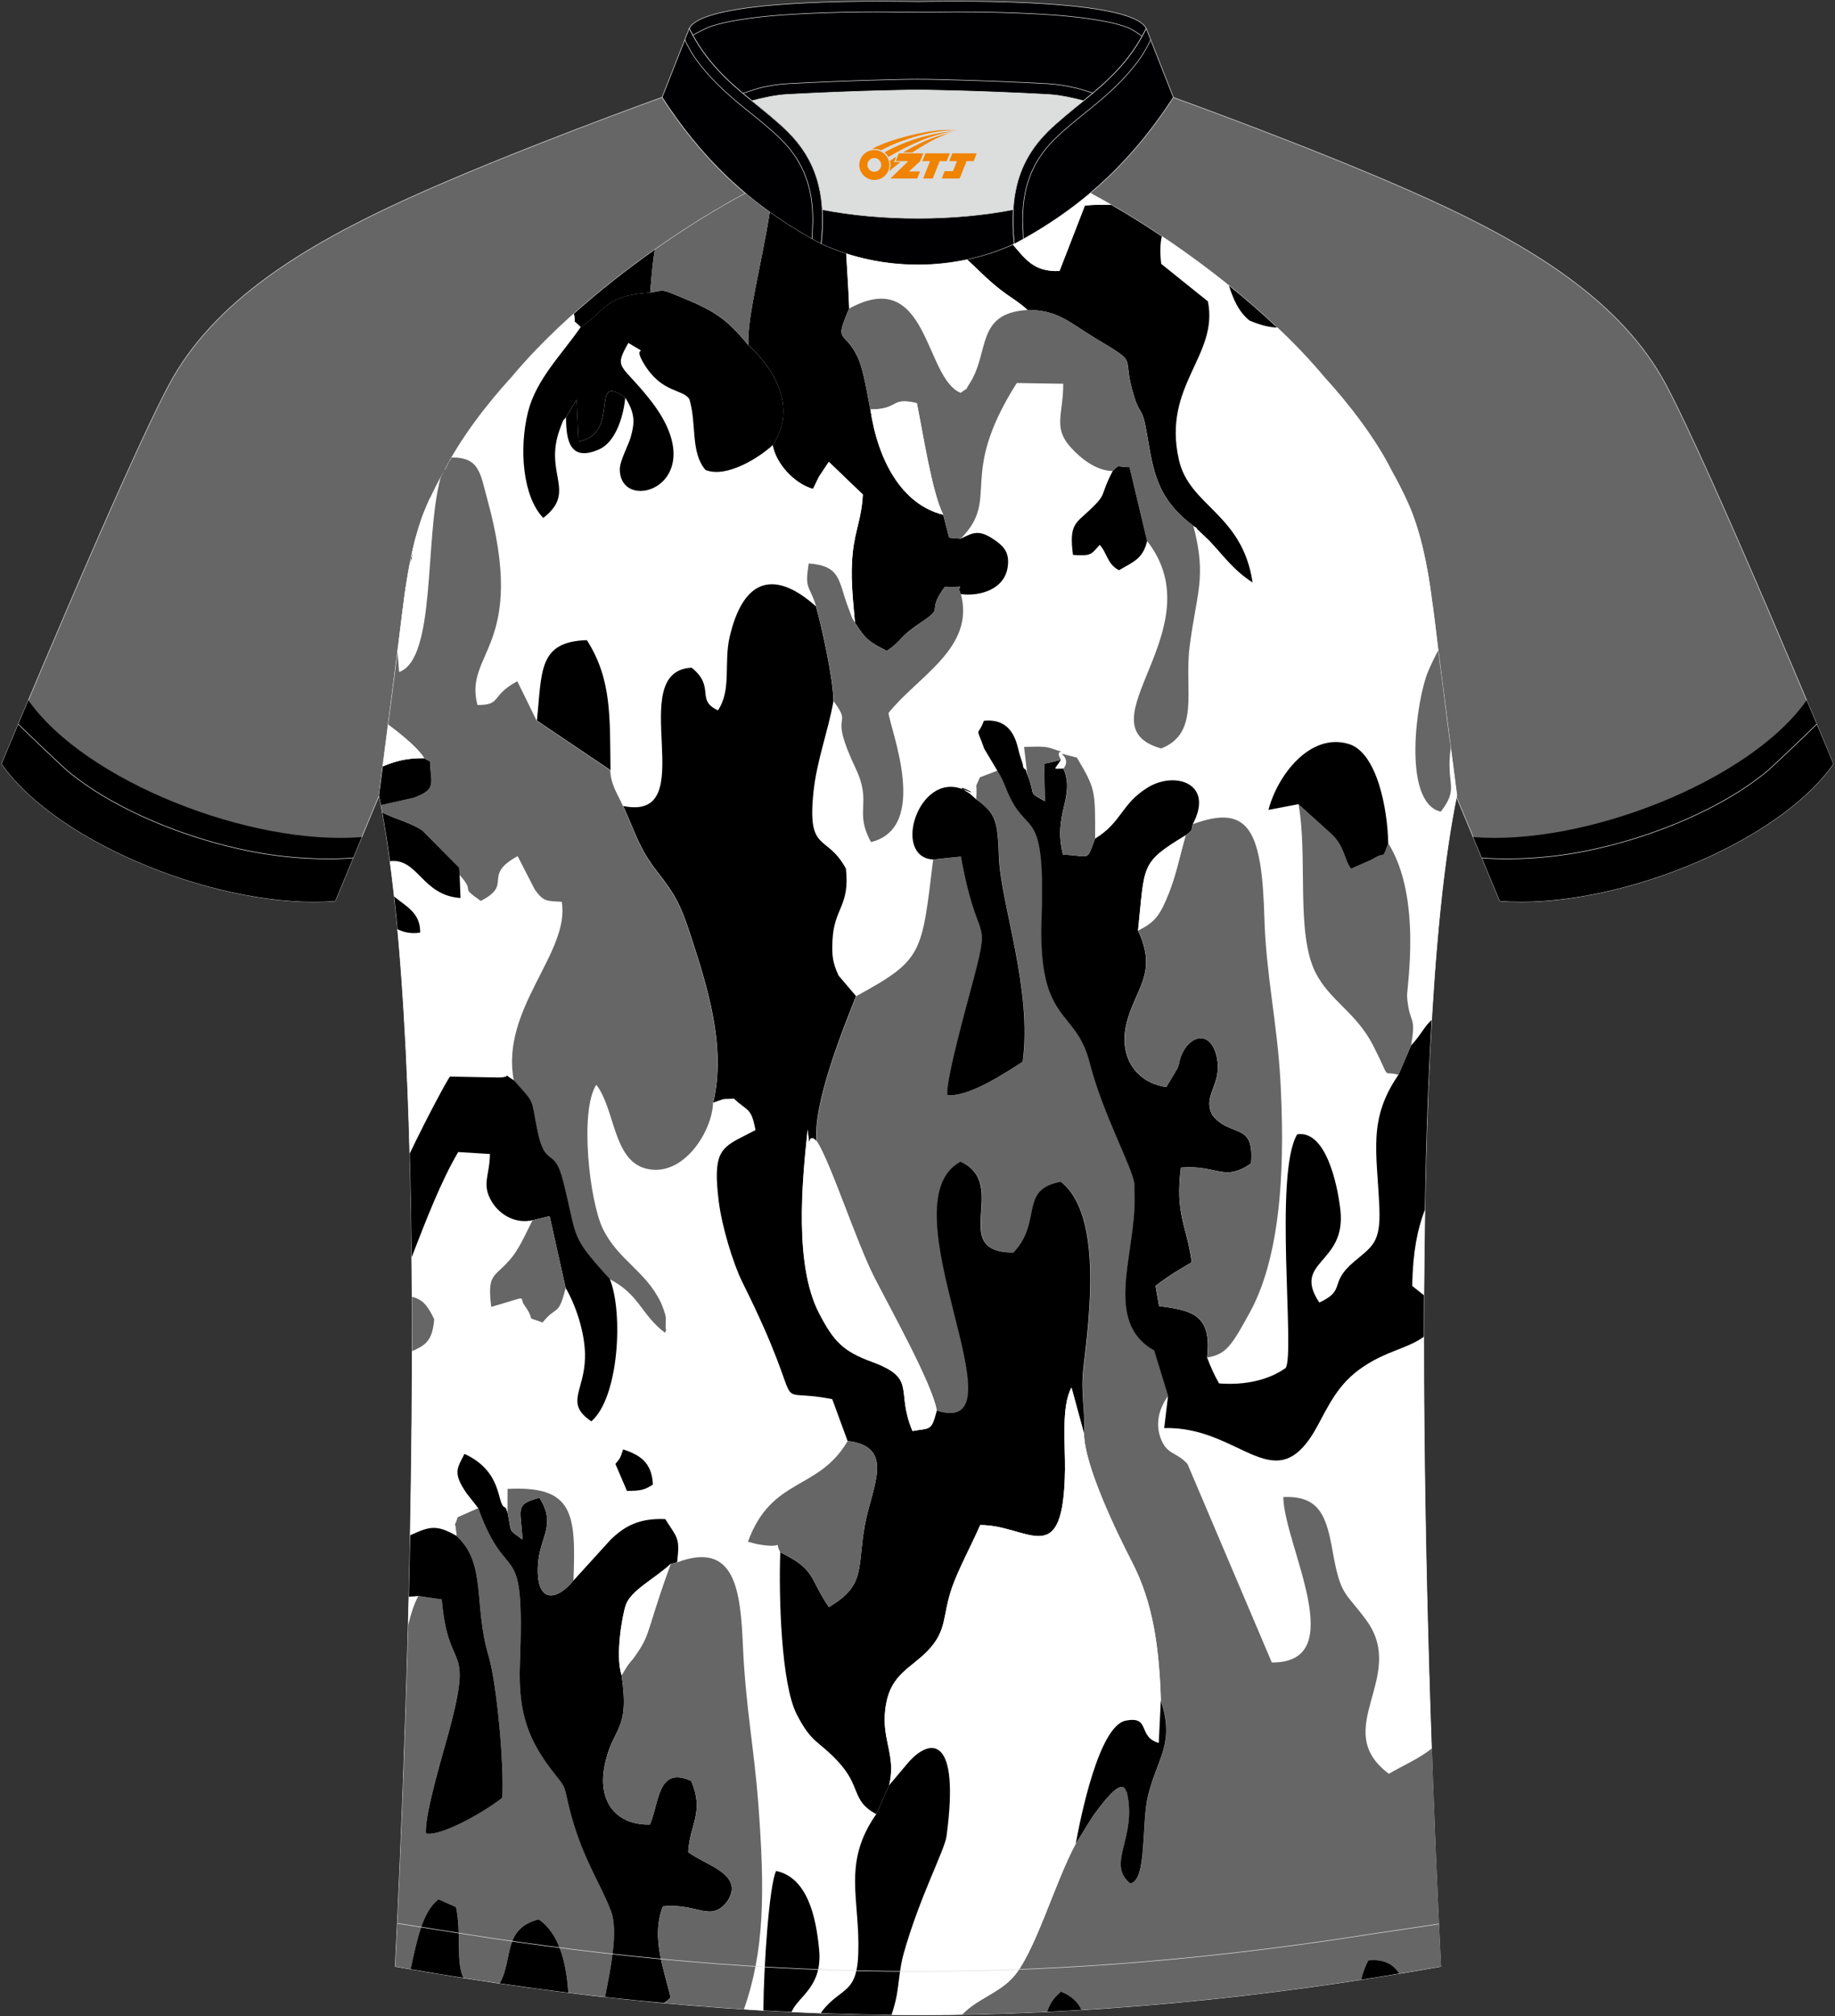 <?xml version="1.0" encoding="utf-8"?>
<!-- Generator: Adobe Illustrator 22.0.0, SVG Export Plug-In . SVG Version: 6.00 Build 0)  -->
<svg xmlns="http://www.w3.org/2000/svg" xmlns:xlink="http://www.w3.org/1999/xlink" version="1.1" id="图层_1" x="0px" y="0px" width="375.2px" height="412px" viewBox="0 0 375.2 412" enable-background="new 0 0 375.2 412" xml:space="preserve">
<rect x="0" y="0" width="375.2" height="412" fill="#333333" stroke="none"/>
<g>
	
		<path fill-rule="evenodd" clip-rule="evenodd" fill="#666667" stroke="#DCDDDD" stroke-width="0.118" stroke-miterlimit="22.926" d="   M222.76,39.5c7.1-5.98,12.51-12.6,17.06-19.62c0,0,30.75,11.04,51.98,20.69c21.23,9.65,39.7,20.96,48.81,38   c9.12,17.04,34.25,77.54,34.25,77.54c-11.61,16.54-45.44,29.85-68.2,28.01l-8.95-21.48c0,0-3.82-29.36-5.14-39.97   c-0.85-6.8-2.32-14.11-4.86-19.76c-1.01-2.26-2.16-4.5-3.41-6.73c-3.28-6.54-8.81-13.72-13.75-19.1   C258.62,62.77,239.19,48.28,222.76,39.5z"/>
	<path fill-rule="evenodd" clip-rule="evenodd" fill="#000001" d="M301.22,171.05c22.76,1.85,56.58-11.42,68.18-27.96   c3.29,7.8,5.46,13.01,5.46,13.01c-11.61,16.54-45.44,29.85-68.2,28.01L301.22,171.05z"/>
	
		<path fill-rule="evenodd" clip-rule="evenodd" fill="#666667" stroke="#DCDDDD" stroke-width="0.118" stroke-miterlimit="22.926" d="   M152.44,39.5c-7.1-5.98-12.51-12.6-17.06-19.62c0,0-30.75,11.04-51.98,20.69c-21.23,9.65-39.7,20.96-48.81,38   c-9.12,17.04-34.25,77.54-34.25,77.54c11.61,16.54,45.44,29.85,68.2,28.01l8.95-21.48c0,0,3.82-29.36,5.14-39.97   c0.85-6.8,2.32-14.11,4.86-19.76c1.01-2.26,2.16-4.5,3.41-6.73c3.28-6.54,8.81-13.72,13.75-19.1   C116.58,62.77,136.01,48.28,152.44,39.5z"/>
	<path fill-rule="evenodd" clip-rule="evenodd" fill="#000001" d="M73.98,171.05C51.22,172.9,17.4,159.64,5.8,143.1   c-3.29,7.8-5.46,13.01-5.46,13.01c11.61,16.54,45.44,29.85,68.2,28.01L73.98,171.05z"/>
	
		<path fill-rule="evenodd" clip-rule="evenodd" fill="none" stroke="#DCDDDD" stroke-width="0.118" stroke-miterlimit="22.926" stroke-dasharray="1309.533,654.709" d="   M3.74,147.98c1.02,1.06,9.02,8.69,10.23,9.69c11,9.08,29.17,15.65,43.73,17.3c4.83,0.54,9.88,0.72,14.51,0.35"/>
	
		<path fill-rule="evenodd" clip-rule="evenodd" fill="#FFFFFF" stroke="#DCDDDD" stroke-width="0.118" stroke-miterlimit="22.926" d="   M292.76,122.67c1.28,10.22,4.87,37.86,5.13,39.85c-10.9,52.76-6,185.61-3.31,239.33c-36.96,6.55-71.92,9.87-106.89,9.9   c-34.96-0.04-69.93-3.35-106.88-9.9c2.69-53.72,7.59-186.57-3.31-239.33c0.26-1.99,3.85-29.63,5.13-39.85   c0.85-6.81,2.32-14.11,4.86-19.76c1.01-2.26,2.15-4.5,3.41-6.73c3.27-6.54,8.81-13.72,13.75-19.1   c11.93-14.32,31.36-28.81,47.79-37.59c3.96,3.33,8.45,6.45,13.61,9.33l1.87,1.01c6.12,2.84,13.02,4.26,19.79,4.27   c6.76-0.02,13.67-1.44,19.79-4.27l1.87-1.01c5.16-2.88,9.64-6.01,13.6-9.33c16.43,8.78,35.86,23.26,47.79,37.59   c4.94,5.38,10.48,12.56,13.75,19.1c1.25,2.23,2.4,4.47,3.41,6.73C290.44,108.56,291.91,115.87,292.76,122.67z"/>
	
		<path fill-rule="evenodd" clip-rule="evenodd" fill="none" stroke="#DCDDDD" stroke-width="0.118" stroke-miterlimit="22.926" stroke-dasharray="1309.533,654.709" d="   M371.46,147.98c-1.02,1.06-9.02,8.69-10.23,9.69c-11,9.08-29.17,15.65-43.73,17.3c-4.83,0.54-9.88,0.72-14.51,0.35"/>
	<path fill-rule="evenodd" clip-rule="evenodd" fill="#DCDDDD" d="M168.13,42.84c12.06,2.36,26.97,2.36,39.04,0   c0.41-6.85,2.86-11.77,7.01-15.92c1.98-1.98,5.18-4.55,7.35-6.31c0.67-0.53,1.33-1.08,1.98-1.63c-0.29-0.07-2.98-0.9-3.28-0.97   c-1.95-0.46-3.94-0.81-5.93-0.92c-6.35-0.34-12.71-0.6-19.07-0.77c-2.52-0.07-5.07-0.15-7.59-0.15c-2.52,0-5.07,0.08-7.59,0.15   c-6.35,0.17-12.71,0.42-19.06,0.77c-1.82,0.1-3.63,0.4-5.42,0.81c-0.46,0.1-3.23,1.05-3.68,1.17c0.62,0.52,1.24,1.03,1.85,1.53   c2.45,1.94,5.16,4.11,7.38,6.33C165.27,31.07,167.72,36,168.13,42.84z"/>
	
		<path fill-rule="evenodd" clip-rule="evenodd" fill="#000002" stroke="#DCDDDD" stroke-width="0.118" stroke-miterlimit="22.926" d="   M140.93,5.82c3.26-6.62,44.71-5.49,46.72-5.5c2.01,0,43.46-1.13,46.72,5.5c-3.37,6.86-8.16,11.02-12.81,14.78   c-2.01-0.53-4.73-1.17-7.36-1.31c-15.4-0.82-26.56-0.91-26.56-0.91s-11.15,0.08-26.56,0.91c-2.63,0.14-5.35,0.78-7.35,1.31   C149.09,16.83,144.3,12.68,140.93,5.82z"/>
	
		<path fill-rule="evenodd" clip-rule="evenodd" fill="none" stroke="#DCDDDD" stroke-width="0.118" stroke-miterlimit="22.926" stroke-dasharray="1309.533,654.709" d="   M233.52,7.43c-0.36-0.32-1.95-1.41-2.72-1.71c-1.56-0.65-3.35-1.06-4.99-1.37c-4.78-0.92-9.85-1.3-14.71-1.55   c-5.16-0.27-10.34-0.37-15.51-0.37c-2.65,0-5.3,0.07-7.94,0.07c-2.64,0-5.29-0.07-7.94-0.07c-5.17,0-10.35,0.1-15.51,0.37   c-4.85,0.25-9.92,0.63-14.7,1.55c-1.65,0.31-3.43,0.72-4.99,1.37c-0.21,0.09-2.46,1.23-2.86,1.46"/>
	<path fill-rule="evenodd" clip-rule="evenodd" fill="none" stroke="#DCDDDD" stroke-width="0.118" stroke-miterlimit="22.926" d="   M151.88,19.07c0.46-0.12,3.22-1.06,3.68-1.16c1.79-0.4,3.61-0.71,5.42-0.8c6.35-0.35,12.71-0.6,19.06-0.77   c2.52-0.07,5.07-0.15,7.59-0.15c2.52,0,5.07,0.08,7.59,0.15c6.36,0.17,12.71,0.42,19.06,0.77c1.99,0.11,3.98,0.46,5.94,0.92   c0.29,0.07,2.98,0.89,3.27,0.97"/>
	
		<path fill-rule="evenodd" clip-rule="evenodd" fill="#000002" stroke="#DCDDDD" stroke-width="0.118" stroke-miterlimit="22.926" d="   M140.93,5.82l-5.55,14.07c7.38,11.39,17.04,21.76,32.53,29.97c1.17-10.71-1.35-17.49-6.8-22.93c-1.98-1.98-5.18-4.55-7.35-6.31   C149.11,16.85,144.31,12.69,140.93,5.82z"/>
	
		<path fill-rule="evenodd" clip-rule="evenodd" fill="none" stroke="#DCDDDD" stroke-width="0.118" stroke-miterlimit="22.926" stroke-dasharray="1309.533,654.709" d="   M166.04,48.84c0.02-0.51,0.14-3.11,0.15-3.61c0.05-6.43-1.63-11.9-6.43-16.69c-2.2-2.2-4.79-4.22-7.19-6.16   c-4.03-3.26-7.54-6.42-10.43-10.51c-0.54-0.72-1.84-2.95-2.1-3.79"/>
	
		<path fill-rule="evenodd" clip-rule="evenodd" fill="#000002" stroke="#DCDDDD" stroke-width="0.118" stroke-miterlimit="22.926" d="   M234.37,5.82l5.55,14.07c-7.39,11.39-17.04,21.76-32.53,29.97c-1.17-10.71,1.35-17.49,6.79-22.93c1.98-1.98,5.18-4.55,7.35-6.31   C226.18,16.85,230.99,12.69,234.37,5.82z"/>
	
		<path fill-rule="evenodd" clip-rule="evenodd" fill="none" stroke="#DCDDDD" stroke-width="0.118" stroke-miterlimit="22.926" stroke-dasharray="1309.533,654.709" d="   M209.25,48.84c-0.02-0.51-0.14-3.11-0.15-3.61c-0.05-6.43,1.63-11.9,6.43-16.69c2.2-2.2,4.79-4.22,7.19-6.16   c4.03-3.26,7.54-6.42,10.43-10.51c0.53-0.72,1.84-2.95,2.1-3.79"/>
	
		<path fill-rule="evenodd" clip-rule="evenodd" fill="#000002" stroke="#DCDDDD" stroke-width="0.118" stroke-miterlimit="22.926" d="   M167.91,49.85c0.28-2.55,0.35-4.87,0.22-7.01c12.06,2.36,26.98,2.36,39.04,0c-0.13,2.14-0.06,4.46,0.22,7.01   C195.08,55.55,180.21,55.55,167.91,49.85z"/>
	
	<g>
		<path fill-rule="evenodd" clip-rule="evenodd" fill="#FFFFFF" d="M83.79,235.72c3.91-8.15,7.76-15.17,8.22-15.72l9.85,0.19    c3.45-0.01,0.21-1.28,3.23,0.57c-2.83-14.64,11.52-26.1,9.76-36.47c-3.22-0.17-3.75-0.06-5.51-2.5l-3.51-6.83    c-7.4,4.06-0.77,5.73-7.55,9.15c-4.72-3.33-0.75-1.3-4.31-5.3l0.18,4.7c-7.88-0.51-8.7-8.22-14.42-7.53    c0.31,2.33,0.6,4.74,0.88,7.24c2.34,2.02,5.37,3.26,5.31,7.35c-1.74,0.28-3.27,0-4.63-0.68C82.55,203.5,83.34,219.13,83.79,235.72    z"/>
		<path fill-rule="evenodd" clip-rule="evenodd" fill="#FFFFFF" d="M292.7,357.29c-2.63,2.11-6.02,3.56-8.8,5.18    c-12.17-9.1,3.87-19.73-4.56-31.32c-4.31-5.93-5.27-4.75-6.93-14.14c-1.27-7.22-2.72-11.42-10.1-11.09    c0.15,9.79,13.98,33.96-2.35,33.8l-17.23-40.54c-2.24-2.52-4.06-1.84-5.36-4.94c-1.34-3.21-0.48-6.47,1.43-9.01l-0.76,6.59    c15.95-0.45,22.85,15.7,31.56-0.85c3.07-5.83,5.13-9.63,11.29-12.99c3.78-2.07,7.6-2.83,10.21-4.82    C291.11,302.31,291.82,331.99,292.7,357.29L292.7,357.29z M291.15,264.66l-2.38-1.89c0.13-6.92,1.05-11.52,2.58-15.54    C291.24,252.98,291.18,258.8,291.15,264.66L291.15,264.66z M292.73,208.45c1.06-18.15,2.71-34.07,5.16-45.93l-0.01-0.11    l-0.02-0.15l-0.02-0.18l-0.03-0.22l-0.03-0.25l-0.93-7.15l-0.09-0.66l-0.09-0.67l-0.04-0.34c-1.05,7.74,1.83,8.08-2.04,13.09    c-8.01-1.91-4.94-23.13-2.61-28.6c0.69-1.63,1.39-3.05,2.08-4.37l-0.02-0.19l-0.02-0.19l-0.02-0.19l-0.02-0.16l0-0.03l-0.02-0.19    l-0.02-0.19l-0.02-0.19l-0.02-0.16l0-0.02l-0.02-0.18l-0.02-0.18l-0.02-0.18l-0.02-0.16l0-0.02l-0.02-0.18l-0.02-0.18l-0.02-0.18    l-0.02-0.16l0-0.02l-0.02-0.18l-0.02-0.18l-0.02-0.18l-0.02-0.16l0-0.02l-0.02-0.17l-0.02-0.17l-0.02-0.17l-0.02-0.15l0-0.02    l-0.02-0.17l-0.02-0.17l-0.02-0.17l-0.02-0.15l0-0.01l-0.02-0.17l-0.02-0.17l-0.02-0.16l-0.02-0.15l0-0.01l-0.02-0.16l-0.02-0.16    l-0.02-0.16l-0.02-0.15l0-0.01l-0.02-0.16l-0.02-0.16l-0.02-0.15l-0.02-0.15l0-0.01l-0.02-0.15l-0.02-0.15l-0.02-0.15l-0.02-0.14    l0-0.01l-0.02-0.15l-0.02-0.15l-0.02-0.15l-0.02-0.14l0-0.01l-0.02-0.14l-0.02-0.14l-0.02-0.14l-0.02-0.13l0,0l-0.02-0.14    l-0.02-0.14l-0.02-0.13l-0.02-0.13v0l-0.02-0.13l-0.02-0.13l-0.02-0.13l-0.02-0.12v0l-0.02-0.12l-0.02-0.12l-0.02-0.12l-0.01-0.12    c-0.85-6.81-2.32-14.11-4.86-19.76c-1.01-2.25-2.16-4.5-3.41-6.73c-3.27-6.54-8.81-13.72-13.75-19.1    c-2.83-3.4-6.08-6.81-9.62-10.15c-1.57-0.05-3.43-0.49-5.65-1.44c-2.23-1.82-3.3-4.36-4.18-7.12c-4.45-3.58-9.1-6.98-13.75-10.09    c-0.33,1.42-0.41,3.27-0.12,5.61l9.55,7.67c2.24,11.17-9.39,17.13-5.93,32.38c2.17,9.56,12.95,10.92,15.07,25.07    c-4.05-2.65-5.8-5.35-8.91-8.62l-2.49-2.37c0.19-0.1-0.46-0.4-0.7-0.58c2.85,10.72,0.56,13.85-0.79,24.99    c-1.04,8.63,2.17,17.41-5.79,20.51c-16.85-4.8,11.24-24.34-2.87-42.41c-0.89,3.73-2.94,4.27-5.76,5.96    c-2.45-1.29-2.41-3.59-3.95-5.19c-1.77,2-1.68,2.31-5.45,2.06c-0.82-6.27,0.51-6.41,3.44-9.19c3.68-3.48,1.92-2.7,4.68-7.94    c-3.23,0-6.46-2.46-8.63-4.89c-3.62-4.03-1.46-6.74-1.48-12.94l-9.5-0.15c-12.32,19.39-3.16,23.38-11.46,31.81    c2.61-1.22,3.72-2.09,7.35,0.56c1.63,1.2,2.65,2.5,2.26,5.23c-0.64,4.45-5.46,6.03-9.58,5.54c2.94,11.01-8.89,16.84-14.79,24.28    c0.27,3.18,8.57,23.38-3.58,26.39c-3.53-6.41,0.29-7.8-3.14-15.05c-5.88-12.41-0.28-7.98-4.51-13.76    c-1.11,6.22-3.39,12.04-4.08,18.49c-1.36,12.72,2.72,8.51,6.62,15.75c0.85,7.77-2.46,7.94-2.75,14.78    c-0.13,3.03,0.03,4.4,1.25,7.07l3.57,4.19c13.68-7.48,13.35-8.51,15.72-27.91c-8.46-0.51-3.03-17.92,6.02-14.38    c5.54,2.16-3.75-2.21,1.45,0.88l1.33,1.18c0.26-4.2-0.48-1.54,0.75-4.48l3.6-1.37l-2.66-4.46c-1.78-5.05-1.43-2.09-0.08-5.71    c6.26-0.65,6.8,5.19,7.31,6.88l0.63,1.94c0.09,0.27,0.01,0.82,0.43,1.03c0.44,0.21,0.27,0.73,0.48,1.05l-0.65-5.56    c1.5,0,4.02-0.24,5.48,0.27c4.56,1.59,0.29-0.52,2.07,2.36c-1.32,2.19-1.86,1.79,0.53,1.79c2.19-2.96-3.57-3.8,2.73-2.24    c3.75,6.35,3.78,6.52,3.72,16.57c5.58-3.43,5.27-7.04,10.77-10.45c5.56-3.44,13.69-0.88,9.22,7.47    c11.55-4.21,14.11,1.3,14.62,19.3c0.32,11.25,2.63,21.54,3.26,32.94c0.83,15.12,0.68,34.93-6.24,47.55    c-3.72,6.79-4.82,8.57-8.7,9.19c0.74,1.96,1.43,3.52,2.45,5.3c5.5,0.43,10.29-0.77,13.62-3.16c1.95-2.97-2.47-39.71,2.36-47.74    c5.7-0.9,8.18,9.72,8.83,15.5c1.23,11.09-9.98,10.33-4.31,18.88c5.64-2.63,1.77-3.87,7.11-8.36c3.75-3.15,5.44-3.91,5.17-10.89    c-0.45-11.41-2.44-18.11,3.9-27.29c-3.69-1.01-1.28,1.64-5.2-6c-3.47-6.77-8.86-9.15-11.76-14.86c-4.11-8.09-1.54-23.8-3.5-34.45    l-6.13,1.17c1.86-7.12,8.52-15.81,16.38-13.48c5.83,1.73,7.99,13.35,8.11,20.34c6.99,11.09,3.71,29.87,3.84,31.34    c0.53,6.05,1.93,3.44,0.82,9.98C290.74,211.25,291.29,209.67,292.73,208.45z"/>
		<path fill-rule="evenodd" clip-rule="evenodd" fill="#666666" d="M286.13,403.3c-1.21-1.9-3.12-3.01-6.34-2.68    c-0.61,1.1-1.09,2.44-1.47,3.93c-19.44,2.99-38.39,5.05-57.17,6.18c-0.73-1.6-2.02-2.87-4.21-3.72c-1.52,1.28-2.24,2.35-2.81,4.1    c-5.81,0.28-11.61,0.47-17.41,0.57c2.95-3.09,7.14-4.25,10.1-7.27c4.68-4.76,8.66-19.32,13.16-27.69l1.03-1.59    c0.82-1.32,0.67-1.14,1.34-2.21c1.1-1.77,0.82-1.39,2.19-3.22c5.5-7.36,5.51-3.64,5.88-3.48c2.19,9.36-4.31,14.52,0.7,18.67    c3.47-0.52,2.27-12.46,3.64-17.97c1.97-7.91,5.52-10.55,2.61-19.43c-0.35-10.9-1.58-19.95-5.93-28.35    c-2.96-5.71-9.76-19.7-9.78-26.21c0.3-5.02-0.74-7.96-0.07-13.56c1.26-10.5,3.88-31.22-4.63-37.87c-8.7,1.61-3.63,8.14-9.71,14.49    c-13.49-0.05-0.59-13.93-10.79-18.6c-15.93,8.53,13.87,56.81-4.9,50.86c-0.95-5.51-9.58-20.91-12.83-27.3    c-3.69-7.28-8.9-23.42-11.71-27.73c-0.83-7.63,5.61-23.47,8.06-29.66c13.68-7.48,13.35-8.51,15.72-27.91l5.71-0.61    c3.37,18.85,6.17,11.35,2.64,24.8c-1.29,4.89-5.7,20.54-5.44,23.9c4.07,0.64,11.78-4.41,15.43-6.78    c2.02-14.63-4.49-32.27-4.85-41.71c-0.28-7.33-0.52-8.97-4.68-11.93c0.26-4.2-0.48-1.54,0.75-4.48l3.6-1.37    c1.46,2.27,1.53,3.37,2.81,5.88c3.72,7.3,7.01,2.08,6.24,24.42c-0.74,21.69,6.98,18.11,9.83,29.34    c2.67,10.54,8.84,21.61,9.17,24.88l0.03,2.4c0.29,11.86-6.52,25.72,4.01,31.59l2.83,9.25c-1.91,2.54-2.78,5.8-1.43,9.01    c1.3,3.11,3.11,2.42,5.36,4.94l17.23,40.54c16.32,0.16,2.5-24.02,2.35-33.8c7.37-0.33,8.82,3.87,10.09,11.09    c1.66,9.39,2.61,8.21,6.93,14.14c8.43,11.59-7.62,22.22,4.56,31.32c2.78-1.62,6.16-3.06,8.8-5.18c0.61,17.5,1.3,32.9,1.88,44.56    C291.75,402.35,288.93,402.83,286.13,403.3z"/>
		<path fill-rule="evenodd" clip-rule="evenodd" fill="#666666" d="M116.2,407.2c-0.43-6.4-1.95-12.19-6.05-15    c-7.42,1.93-5.12,7.89-7.97,13.1c-2.46-0.36-4.93-0.73-7.4-1.12c-1.61-3.24-0.37-9-1.52-14.47l-3.6-1.59    c-3.24,2.55-4.32,7.97-5.69,14.28c-1.05-0.18-2.1-0.36-3.15-0.55c0.85-17.02,1.93-42,2.65-69.85c0.52-2.17,1.15-4.21,2.04-5.86    l4.81,0.69c1.35,15.42,6.22,8.43,1.97,25.15c-1.34,5.28-5.53,18.55-5.2,22.69c3.4,0.62,12.92-5.04,15.61-7.33    c0.39-6.48-1.07-23.14-2.83-29.09c-3.09-10.43-0.32-18.73-6.53-24.41c-0.33-4.09-0.64-0.94,0.23-3.83l4.22-1.86    c6.12,17.08,9.54,4.56,8.52,31.93c-0.37,9.96,1.66,15.59,7.21,22.53c2.24,2.8,1.83,2.42,2.7,6.07c2.51,10.57,6.4,15.78,8.7,21.77    c1.6,4.15-0.15,12.25-1.2,17.62C121.21,407.81,118.71,407.51,116.2,407.2z"/>
		<path fill-rule="evenodd" clip-rule="evenodd" d="M196.47,121.41c-1.27-2.17,2.01-1.34-3.27-1.51c-4.21,5.79,0.54,3.71-5.35,7.62    c-4,2.65-3.48,3.48-6.51,5.49c-3.65-1.83-4.36-2.35-6.53-5.79c-0.42-5.02-0.99-9.49-0.42-14.55c0.51-4.56,1.78-6.73,2.03-11.64    l-6.95-6.67l-1.97,2.96c-0.33,0.56-0.84,1.79-1.27,2.57c-3.76-1.03-7.56-5.11-8.24-8.95c5.25-7.86,0.01-15.87-4.98-20.42    c-0.31-5.51,2.76-16.76,4.38-27.17c2.66,1.91,5.53,3.74,8.64,5.48l1.87,1.01c1.65,0.77,3.36,1.43,5.11,1.99    c0.26,4.54,0.55,8.63,0.61,11.23c-3.1,7.26-1.1,4.2,1.62,9.66c1.41,2.83,2.11,8.13,2.72,10.95c1.54,10.37,6.37,19.41,14.9,21.51    l1.21,4.69l2.36,0.21c2.61-1.22,3.72-2.09,7.35,0.56c1.63,1.2,2.65,2.5,2.26,5.23C205.41,120.33,200.59,121.91,196.47,121.41    L196.47,121.41z M133.89,51.02c-0.37,2.23-0.65,4.98-0.94,8.78c-9.27,0.58-8.83,3.48-14.21,7.05c-1.95-2.03-0.86-0.1-1.39-2.74    C122.52,59.5,128.16,55.06,133.89,51.02z"/>
		<path fill-rule="evenodd" clip-rule="evenodd" fill="#FFFFFF" d="M174.81,127.22c-0.86-1.4-0.34-0.39-1.31-2.9    c-2.15-5.57-1.4-8.64-8.14-9.18c-0.88,5.47,0.12,4.23,1.51,8.76c-0.97-0.62-13.04-12.95-17.61,6.09    c-1.31,5.46,0.43,10.92-2.43,15.18c-4.66-2.14-0.42-4.75-5.39-8.72c-14.13,0.73,2.57,31.66-13.99,28.27    c-1.31-2.94-2.43-4.24-2.62-7.33c-0.14-10.79,0.28-18.58-4.83-26.57c-10.02,0.28-9.16,6.42-10.22,16.42l-3.94-8.04    c-5.54,2.93-3.13,4.9-8.16,4.84c-2.87-10.9,10.36-11.77,2-42.11c-1.43-5.21-1.58-8.57-7.31-8.45l0.05-0.08l0.11-0.19l0.15-0.25    l0.01-0.02l0.1-0.17l0.06-0.1l0.13-0.21L93,92.4l0.15-0.25l0.01-0.02l0.17-0.27l0.02-0.03l0.15-0.25l0.04-0.07l0.13-0.2l0.07-0.11    l0.1-0.16l0.1-0.15l0.07-0.12l0.13-0.2l0.05-0.07l0.16-0.24l0.02-0.03l0.18-0.27l0.01-0.01l0.17-0.26l0.04-0.05l0.14-0.22    l0.07-0.1l0.12-0.17L95.17,89l0.09-0.13l0.12-0.18l0.06-0.09l0.16-0.23l0.03-0.04l0.19-0.27l0,0l0.19-0.27l0.03-0.04l0.16-0.23    l0.06-0.08l0.13-0.19l0.09-0.12l0.1-0.14l0.12-0.17l0.07-0.1l0.15-0.21l0.04-0.06l0.18-0.25l0.01-0.02l0.2-0.27l0.02-0.03    l0.18-0.24l0.05-0.07l0.15-0.2l0.08-0.11l0.12-0.15l0.11-0.15l0.09-0.11l0.15-0.19l0.05-0.07l0.18-0.23l0.02-0.03l0.2-0.26    l0.01-0.01l0.19-0.25l0.04-0.05l0.16-0.2l0.07-0.09l0.13-0.16l0.11-0.13l0.1-0.12l0.14-0.17l0.07-0.08l0.17-0.21l0.03-0.04    l0.2-0.25l0,0l0.2-0.25L100.4,82l0.17-0.21l0.06-0.08l0.14-0.17l0.1-0.12l0.11-0.13l0.13-0.15l0.08-0.09l0.16-0.19l0.04-0.05    l0.19-0.23l0.01-0.01l0.21-0.24l0.02-0.02l0.18-0.22l0.05-0.06l0.15-0.18l0.09-0.1l0.12-0.14l0.12-0.14l0.09-0.1l0.15-0.17    l0.05-0.06l0.18-0.21l0.02-0.02l0.2-0.23l0.01-0.01l0.19-0.22l0.04-0.05l0.16-0.18l0.07-0.08l0.13-0.14l0.11-0.12l0.1-0.11    l0.14-0.15l0.06-0.07l0.17-0.19l0.03-0.03l0.2-0.22c3.64-4.36,7.97-8.74,12.7-12.97c0.53,2.63-0.56,0.7,1.39,2.74    c-3.78,5.52-9.09,10.64-10.76,17.34c-1.88,7.55-1.07,17.32,3.12,21.65c6.96-5.42,0.03-8.95,3.39-18.16    c1.02-2.78,0.62-1.44,1.26-2.44c-0.03,5.01,0.91,9.14,6.75,6.6c3.13-1.36,4.91-6.15,5.35-10.57c2.07,3.27,1.95,5.12,1.1,8.15    c-0.42,1.49-2.22,4.74-2.21,6.5c0.06,9.53,19.73,3.07,6.29-14.09c-5.98-7.64-7.66-6.28-4.54-11.74c5.13,3.11,0.51-0.2,3.15,4.2    c3.69,6.14,7.89,5.12,9.32,7.27c1.55,5.08,0.18,10.86,3.31,14.49c4.29,1.73,11.04-2.56,13.74-5.09c0.68,3.84,4.48,7.91,8.24,8.95    c0.43-0.77,0.94-2.01,1.27-2.57l1.97-2.96l6.95,6.67c-0.25,4.91-1.52,7.08-2.03,11.64C173.82,117.73,174.39,122.2,174.81,127.22    L174.81,127.22z M90,97.82c-3.23,12.39-0.83,36.82-8.41,39.45l-0.31-3.97l0.03-0.2l0.02-0.18l0-0.02l0.03-0.2l0.02-0.2l0.02-0.19    l0.02-0.15l0.01-0.04l0.02-0.19l0.02-0.19l0.02-0.19l0.02-0.13l0.01-0.06l0.02-0.19l0.02-0.19l0.02-0.19l0.01-0.1l0.01-0.08    l0.02-0.19l0.02-0.19l0.02-0.18l0.01-0.08l0.01-0.1l0.02-0.18l0.02-0.18l0.02-0.18l0.01-0.06l0.02-0.12l0.02-0.18l0.02-0.18    l0.02-0.18l0-0.03l0.02-0.14l0.02-0.18l0.02-0.17l0.02-0.17l0-0.01l0.02-0.16l0.02-0.17l0.02-0.17l0.02-0.16l0-0.01l0.02-0.17    l0.02-0.17l0.02-0.16l0.02-0.14l0-0.03l0.02-0.16l0.02-0.16l0.02-0.16l0.01-0.11l0.01-0.04l0.02-0.16l0.02-0.16l0.02-0.15    l0.01-0.09l0.01-0.06l0.02-0.15l0.02-0.15l0.02-0.15l0.01-0.07l0.01-0.08l0.02-0.15l0.02-0.14l0.02-0.14l0.01-0.05l0.01-0.09    l0.02-0.14l0.02-0.14l0.02-0.14l0-0.03l0.01-0.1l0.02-0.13l0.02-0.13l0.02-0.13l0-0.02l0.01-0.11l0.02-0.13l0.02-0.13l0.02-0.12    l0.01-0.12l0.01-0.12l0.01-0.09l0-0.03l0.01-0.12l0.01-0.12l0.01-0.06l0.01-0.06l0.02-0.12l0.02-0.12l0-0.03l0.01-0.08l0.02-0.12    l0.02-0.12l0,0l0.02-0.11l0.02-0.12l0.01-0.09l0-0.02l0.02-0.12l0.02-0.12l0.01-0.06l0.01-0.05l0.02-0.12l0.02-0.12l0.01-0.04    l0.01-0.08l0.02-0.12l0.02-0.12l0-0.01l0.02-0.11l0.02-0.12l0.01-0.1l0-0.02l0.02-0.12l0.02-0.12l0.01-0.07l0.01-0.05l0.02-0.12    l0.02-0.12l0.01-0.04l0.01-0.08l0.02-0.12l0.02-0.12l0-0.01l0.02-0.11l0.02-0.12l0.02-0.1l0-0.02l0.02-0.12l0.02-0.12l0.01-0.07    l0.01-0.04l0.02-0.12l0.02-0.12l0.01-0.04l0.01-0.07l0.02-0.12l0.02-0.12l0-0.02l0.02-0.1l0.02-0.12l0.02-0.11l0-0.01l0.02-0.12    l0.02-0.12l0.01-0.08l0.01-0.04l0.02-0.12l0.02-0.12l0.02-0.12l0.02-0.12l0.02-0.12l0-0.02l0.02-0.1l0.02-0.12l0.02-0.11l0-0.01    l0.02-0.12l0.02-0.12l0.02-0.08l0.01-0.04l0.02-0.12l0.02-0.12l0.01-0.05l0.01-0.06c0.29-0.62,0.44-1.22,0.37-1.8l0.01-0.07    l0.02-0.11l0.04-0.18l0.01-0.04l0.03-0.14l0.04-0.17l0,0l0.04-0.17l0.03-0.15l0.01-0.03l0.04-0.17l0.03-0.11l0.01-0.06l0.04-0.17    l0.02-0.08l0.02-0.09l0.04-0.17l0.01-0.05l0.03-0.12l0.04-0.17l0-0.02l0.04-0.15l0.04-0.16l0-0.01l0.04-0.17l0.03-0.13l0.01-0.04    l0.05-0.17l0.03-0.1l0.02-0.08l0.05-0.17l0.02-0.06l0.03-0.11l0.05-0.17l0.01-0.03l0.04-0.14l0.05-0.17l0,0l0.05-0.17l0.04-0.14    l0.01-0.03l0.05-0.17l0.03-0.11l0.02-0.06l0.05-0.17l0.02-0.08l0.08-0.25l0.01-0.05l0.04-0.12l0.05-0.16l0.01-0.02l0.05-0.15    l0.05-0.15l0-0.01l0.05-0.16l0.04-0.12l0.01-0.04l0.05-0.16l0.03-0.09l0.02-0.07l0.05-0.16l0.02-0.06l0.03-0.1l0.06-0.16    l0.01-0.03l0.04-0.13l0.06-0.16l0,0l0.1-0.29l0.01-0.03l0.06-0.16l0.04-0.1l0.11-0.28l0.03-0.08l0.06-0.15l0.02-0.04l0.04-0.11    l0.06-0.15l0.01-0.01l0.05-0.14l0.06-0.14l0.01-0.01l0.06-0.15l0.05-0.11l0.02-0.04l0.06-0.15l0.03-0.08l0.03-0.07l0.06-0.15    l0.02-0.05l0.04-0.09l0.06-0.15l0.01-0.03l0.05-0.12l0.07-0.15l0.04-0.08l0.01-0.03l0.02-0.05l0.02-0.05l0.01-0.03l0.03-0.08l0,0    l0.04-0.08l0.01-0.02l0.03-0.06l0.02-0.05l0.01-0.03l0.03-0.07l0-0.01l0.04-0.08l0.01-0.02l0.03-0.06l0.02-0.05l0.02-0.03    l0.03-0.07l0-0.01l0.04-0.08l0.01-0.02L88,101.8l0.02-0.04l0.02-0.04l0.03-0.07l0-0.01l0.04-0.08l0.01-0.01l0.03-0.07l0.02-0.04    l0.02-0.04l0.03-0.07l0.01-0.01l0.04-0.08l0.01-0.01l0.03-0.07l0.02-0.04l0.02-0.04l0.03-0.06l0.01-0.02l0.04-0.08l0-0.01    l0.03-0.07l0.02-0.03l0.02-0.04l0.03-0.06l0.01-0.02l0.04-0.08l0-0.01l0.04-0.07l0.02-0.03l0.02-0.05l0.03-0.06l0.01-0.02    l0.04-0.08l0,0l0.04-0.08l0.01-0.03l0.02-0.05l0.03-0.05l0.01-0.02l0.04-0.08v0l0.04-0.08l0.01-0.03l0.03-0.05L89,99.75l0.01-0.03    l0.04-0.08l0,0l0.04-0.08l0.01-0.02l0.03-0.06l0.02-0.05l0.02-0.03l0.04-0.07l0-0.01l0.04-0.08l0.01-0.02l0.03-0.06l0.02-0.05    l0.02-0.03l0.04-0.07l0-0.01l0.04-0.08l0.01-0.02l0.03-0.06l0.02-0.04l0.02-0.04l0.04-0.07l0.01-0.01l0.04-0.08l0.01-0.02    l0.03-0.06l0.02-0.04l0.02-0.04l0.03-0.07l0.01-0.01l0.04-0.08l0.01-0.01l0.04-0.07l0.02-0.04l0.02-0.04l0.03-0.06l0.01-0.02    l0.04-0.08l0-0.01l0.04-0.07l0.02-0.04L90,97.82z"/>
		<path fill-rule="evenodd" clip-rule="evenodd" fill="#FFFFFF" d="M133.5,303.37c-0.21-4.74-2.94-6.12-6.09-7.19    c-0.57,1.85-0.74,1.99-1.58,2.97l2.36,5.52C131.12,304.66,131.77,304.45,133.5,303.37L133.5,303.37z M152.1,410.59    c4.2-11.93,4.32-23.93,2.93-42.14c-0.84-11-2.6-19.93-3.12-31.84c-0.5-11.32-1.43-21.87-13.46-17.35c0.6-5.17,0.04-4.87-2.42-8.82    c-5.47-0.24-8.43,1.55-11.17,4.2l-7.62,8.38c0.53-13.68,0.08-19.46-13.47-18.76l-0.01,4.73c-0.24-0.3-0.12-0.79-0.59-0.99    c-1.65-0.71-0.26-7.23-8.2-10.9c-1.48,2.94-2.48,3.84,0.48,8.12l2.33,2.95l-4.22,1.86c-0.86,2.88-0.55-0.26-0.23,3.83    c-3.96-2.27-5.38-2.01-9.29-0.19l-0.17,0.08c0.23-12.34,0.38-25.01,0.4-37.62c2.48-1.18,4.13-1.84,4.5-6.52    c-1.33-2.81-2.33-4.02-4.53-4.59c-0.01-2.71-0.04-5.4-0.06-8.09c2.92-7.51,6.01-15.57,9.52-21.49l6.49,0.4    c-0.05,4.43-1.78,6.22,0.39,9.77c1.73,2.84,5.02,4.52,8.32,3.76c-1.64,3.23-2.82,6.06-4.74,8.21c-3.23,3.62-4.52,2.72-3.7,9.5    c8.2-2.35,5.53-2.11,6.76-0.38c2.71,3.8-0.32,2.04,3.73,3.58c2.93-3.66,3.21-1.05,4.73-7.06c2.01,3.38,4.1,9.37,3.98,14.33    c-0.17,6.79-4.14,9.24,1.3,12.91c5.66-4.89,6.55-22.22,3.78-29.08c6.18,3.2,6.37,7.23,11.32,10.96c0.07-0.26,0.38-0.69,0.12-0.81    l0.03-2.4c-0.11-0.67-0.67-2.28-1.05-3.06c-3.11-6.41-8.67-8.58-11.8-14.95c-2.73-5.57-4.84-24.12-1.35-29.46    c3.85,4.99,3.4,15.31,10.04,17.1c7.59,2.05,13.64-7.45,13.83-13.41c3.13-1.05,1.19-0.59,4.22-0.82c2.94,2.73,3.54,1.78,4.43,6.43    l-2.33,1.2c-4.88,2.46-6.39,3.54-5.2,13.29c0.64,5.23,2.97,12.84,4.84,16.59c14.5,29.05,4.33,21.14,18.38,23.91l3.14,8.56    c-6.03,10.27-15.5,7.26-20.38,20.56l1.68,0.45c6.42,1.23,3.43-1.22,4.93,1.73c-0.33,8.77,0.17,26.94,3.38,33.13    c3.07,5.92,4.26,5.19,8.3,9.47c5.01,5.29,2.73,8.12,7.95,10.9c-7.05,10.04-3.27,17.44-3.68,28.54c-0.26,7.27-2.68,6.95-6.01,10.16    c-0.74,0.72-1.27,1.36-1.66,1.95c-1.99-0.07-3.99-0.16-5.98-0.25c1.38-3.23,6.34-5.06,5.64-12.68c-0.65-7-2.49-14.78-8.8-16.12    c-1.42,2.88-2.56,19.74-2.6,28.5C154.76,410.75,153.43,410.67,152.1,410.59L152.1,410.59z M83.6,326.28    c-0.05,1.92-0.09,3.83-0.14,5.72c0.52-2.17,1.15-4.21,2.04-5.86C84.75,326.23,84.13,326.27,83.6,326.28z"/>
		<path fill-rule="evenodd" clip-rule="evenodd" d="M221.64,292.92l-2.55-9.37c-2.13,3.75-1.26,11.8-1.33,16.76    c-0.29,21.11-7.44,11.31-17.34,11.33c-1.5,3.5-4.54,9.19-5.79,12.84c-2.01,5.87-0.88,8.69-5.04,12.96    c-3.36,3.44-7.27,4.68-8.39,10.64c-1.36,7.22,2.18,10.2,0.6,16.74l-2.63,5.9c-5.22-2.78-2.94-5.61-7.95-10.9    c-4.05-4.28-5.24-3.55-8.3-9.47c-3.21-6.19-3.71-24.36-3.38-33.13c7.32,3.58,5.8,5.06,9.93,11.19c7.7-4.51,5.73-8.02,7.39-16.89    c1.46-7.77,6.29-15.9-3.55-17.04l-3.14-8.56c-14.05-2.76-3.88,5.14-18.38-23.91c-1.87-3.75-4.2-11.36-4.84-16.59    c-1.19-9.75,0.32-10.83,5.2-13.29l2.33-1.2c-0.89-4.64-1.49-3.7-4.43-6.43c-3.02,0.23-1.08-0.23-4.22,0.82    c2.78-11.61-1.4-24.23-4.56-34.02c-2.21-6.85-3.51-8.87-6.9-13.19c-3.77-4.8-4.57-8.3-6.95-13.4    c16.56,3.39-0.14-27.54,13.99-28.27c4.97,3.98,0.73,6.58,5.39,8.72c2.86-4.27,1.12-9.72,2.43-15.18    c4.58-19.04,16.64-6.71,17.61-6.09c1.12,4.02,3.52,14.62,3.58,19.38c-1.11,6.22-3.39,12.04-4.08,18.49    c-1.36,12.72,2.72,8.51,6.62,15.75c0.85,7.77-2.46,7.94-2.75,14.78c-0.13,3.03,0.03,4.4,1.25,7.07l3.57,4.19    c-2.45,6.19-8.89,22.03-8.06,29.66c-2.16-2.37-1.23,3.17-1.84-2.4c-1.2,11.03-2.7,27.73,2.29,37.45c3.08,6,5.07,7.89,10.83,10.02    c9.4,3.47,4.76,5.74,8.31,14.15c3.72-0.65,3.85,0.05,4.95-4.19c18.77,5.95-11.03-42.33,4.9-50.86c10.19,4.66-2.7,18.55,10.79,18.6    c6.08-6.35,1.01-12.89,9.71-14.49c8.52,6.66,5.89,27.38,4.63,37.87C220.89,284.96,221.94,287.9,221.64,292.92z"/>
		<path fill-rule="evenodd" clip-rule="evenodd" fill="#FFFFFF" d="M219.97,376.71c-4.51,8.38-8.48,22.93-13.16,27.69    c-2.96,3.01-7.15,4.18-10.1,7.27c-3.01,0.05-6.01,0.08-9.01,0.08c-1.8,0-3.6-0.01-5.4-0.03c0.32-0.97,0.61-1.94,0.83-2.9    c0.71-3.09,0.7-6.27,1.64-9.61c3.3-11.7,8.37-21.08,8.76-23.97c2.86-21.07-3.54-20.08-7.95-14.91l-3.78,4.49    c1.58-6.54-1.96-9.52-0.6-16.74c1.12-5.96,5.03-7.2,8.39-10.64c4.16-4.27,3.03-7.08,5.04-12.96c1.25-3.65,4.29-9.34,5.79-12.84    c9.9-0.02,17.05,9.77,17.34-11.33c0.07-4.96-0.8-13.01,1.33-16.76l2.55,9.37c0.01,6.51,6.82,20.5,9.78,26.21    c4.36,8.4,5.58,17.45,5.93,28.35l-0.42,8.68c-4.4-1.23-1.59-5.59-6.78-4.55C224.67,352.72,220.9,371.57,219.97,376.71z"/>
		<path fill-rule="evenodd" clip-rule="evenodd" d="M227.18,41.85c-1.68,0-3.47-0.04-5.35,0.16l-5.19,13.38    c-5.23,0.21-6.94-2.41-9.52-5.37c-2.97,1.34-6.13,2.36-9.35,3.04c0.43,0.39,0.86,0.79,1.31,1.22c6.79,6.67,7.53,5.93,11.05,9.08    c6.17-0.07,8.69,2.67,13.73,5.7c9.56,5.74,5.19,2.97,8.05,12.03c1.26,4.01,1.61,1.75,2.62,7.64c1.28,7.45,1.93,13.09,9.49,18.74    c0.25,0.18,0.89,0.48,0.7,0.58l2.49,2.37c3.1,3.27,4.86,5.97,8.91,8.62c-2.12-14.14-12.9-15.51-15.07-25.07    c-3.46-15.25,8.17-21.22,5.93-32.38l-9.55-7.67c-0.28-2.34-0.21-4.19,0.12-5.61C234.06,45.97,230.57,43.8,227.18,41.85    L227.18,41.85z M251.29,58.39c3.43,2.76,6.74,5.63,9.84,8.55c-1.57-0.05-3.43-0.49-5.65-1.44    C253.24,63.69,252.17,61.15,251.29,58.39z"/>
		<path fill-rule="evenodd" clip-rule="evenodd" fill="#666666" d="M114.86,184.28c-3.22-0.17-3.75-0.06-5.51-2.5l-3.51-6.83    c-7.4,4.06-0.77,5.73-7.55,9.15c-4.72-3.33-0.75-1.3-4.31-5.3l-0.08-1.5l-7.54-7.59c-2.64-1.75-5.76-2.36-8.18-3.69    c-0.09-0.51-0.19-1.01-0.28-1.51l6.71-1.5c3.97-1.46,3.81-2.4,3.4-5.93c-0.29-2.01,0.58-1.02-1.28-2.15    c-1-1.78-4.14-4.46-7.35-6.86l0.01-0.06l0.02-0.17l0.03-0.22l0.03-0.23l0.02-0.16l0.01-0.07l0.03-0.23l0.03-0.23l0.03-0.23l0-0.03    l0.03-0.2l0.03-0.23l0.03-0.23l0.02-0.13l0.01-0.1l0.03-0.23l0.03-0.23l0.03-0.23l0-0.01l0.03-0.23l0.03-0.23l0.03-0.23l0.01-0.11    l0.02-0.12l0.03-0.23l0.03-0.23l0.03-0.21l0-0.02l0.03-0.23l0.03-0.23l0.03-0.23l0.01-0.08l0.02-0.15l0.03-0.23l0.03-0.23    l0.02-0.19l0.01-0.05l0.03-0.23l0.03-0.23l0.03-0.23l0.01-0.06l0.02-0.18l0.03-0.23l0.03-0.24l0.02-0.16l0.01-0.07l0.03-0.23    l0.03-0.23l0.03-0.23l0-0.03l0.03-0.2l0.03-0.23l0.03-0.23l0.02-0.14l0.01-0.1l0.03-0.23l0.03-0.23l0.03-0.23l0-0.01l0.03-0.23    l0.03-0.23l0.03-0.23l0.01-0.11l0.02-0.12l0.03-0.23l0.03-0.23l0.03-0.21l0-0.02l0.03-0.23l0.03-0.23l0.03-0.23l0.01-0.08    l0.02-0.15l0.03-0.23l0.03-0.23l0.02-0.18l0.01-0.04l0.03-0.23l0.03-0.23l0.03-0.22l0.01-0.05l0.02-0.17l0.03-0.22l0.31,3.97    c7.59-2.64,5.18-27.06,8.41-39.45l0.01-0.03l0.01-0.03l0-0.01l0.01-0.02l0.01-0.03l0.05-0.1l0.01-0.03l0.01-0.03l0.01-0.02    l0.01-0.01l0.01-0.03l0.01-0.03l0.01-0.03l0.01-0.02l0-0.01l0.01-0.03l0.01-0.03l0.03-0.05l0.01-0.03l0.01-0.03l0.01-0.03    l0.01-0.02l0,0l0.01-0.03l0.01-0.03l0.01-0.03l0.01-0.03l0,0l0.01-0.02l0.01-0.03l0.01-0.03l0.01-0.03l0,0L90.44,97l0.01-0.03    l0.01-0.03l0.01-0.03l0-0.01l0.01-0.02l0.01-0.03l0.01-0.03l0.01-0.03l0-0.01l0.01-0.02l0.01-0.03l0.01-0.03l0.01-0.03l0.01-0.01    l0.01-0.01l0.01-0.03l0.01-0.03l0.01-0.03l0.01-0.01l0.01-0.01l0.01-0.03l0.01-0.03l0.01-0.03l0.01-0.02l0-0.01l0.01-0.03    l0.01-0.03l0.01-0.03l0.01-0.02l0-0.01l0.01-0.03l0.01-0.03l0.01-0.03l0.01-0.02l0,0l0.01-0.03l0.01-0.03l0.01-0.03l0.01-0.03    l0.02-0.04l0.02-0.04l0.02-0.04l0.02-0.04L91,95.98l0.02-0.04l0.02-0.04l0.01-0.01l0.01-0.03l0.02-0.04l0.02-0.04l0.04-0.08    l0.02-0.04l0.02-0.04l0.01-0.03l0.01-0.01l0.02-0.04l0.02-0.04l0.02-0.04l0.02-0.04l0.02-0.04l0.02-0.04l0.02-0.04l0,0l0.02-0.04    l0.02-0.04l0.02-0.04l0.02-0.04l0.02-0.04l0.02-0.04l0.02-0.04l0.01-0.01l0.02-0.03l0.02-0.04l0.02-0.04l0.02-0.04l0.02-0.04    l0.02-0.04l0.02-0.04l0.01-0.03l0.01-0.02l0.02-0.04l0.02-0.04l0.02-0.04l0.02-0.04l0.02-0.04l0.02-0.04l0.02-0.04l0,0l0.02-0.04    l0.02-0.04l0.02-0.04l0.02-0.04L92,94.12l0.02-0.04l0.05-0.09l0.02-0.04l0.02-0.04l0.02-0.04l0.02-0.04l0.02-0.04l0.02-0.04    l0.01-0.03l0.01-0.02l0.02-0.04l0.02-0.04l0.02-0.04l0.02-0.04l0.02-0.04c5.74-0.11,5.88,3.25,7.31,8.45    c8.36,30.34-4.86,31.21-2,42.11c5.04,0.06,2.62-1.91,8.16-4.84l3.94,8.04l15.05,10.16c0.19,3.08,1.3,4.39,2.62,7.33    c2.38,5.1,3.18,8.6,6.95,13.4c3.39,4.32,4.69,6.34,6.9,13.19c3.16,9.79,7.34,22.41,4.56,34.02c-0.19,5.96-6.24,15.46-13.83,13.41    c-6.63-1.79-6.19-12.11-10.04-17.1c-3.49,5.34-1.38,23.9,1.35,29.46c3.13,6.37,8.68,8.54,11.8,14.95    c0.38,0.78,0.95,2.39,1.05,3.06l-0.03,2.4c0.26,0.12-0.05,0.55-0.12,0.81c-4.95-3.73-5.15-7.76-11.32-10.96    c-8.22-9.06-6.49-7.85-9.53-19.97c-1.85-7.37-3.66-2.39-5.28-10.42c-1.42-7.02-0.37-5.19-4.8-10.22    C102.27,206.12,116.62,194.66,114.86,184.28z"/>
		<path fill-rule="evenodd" clip-rule="evenodd" fill="#FFFFFF" d="M210.12,63.36c-10.7,0.66-7.7,8.64-11.86,15.04    c-1.55,2.39,0.52,0.09-1.82,1.9c-7.46-3-6.55-26.09-22.8-17.23c-0.06-2.6-0.35-6.69-0.61-11.23c4.73,1.51,9.74,2.27,14.67,2.28    c3.36-0.01,6.75-0.36,10.07-1.07c0.43,0.39,0.86,0.79,1.31,1.22C205.86,60.96,206.6,60.21,210.12,63.36L210.12,63.36z     M227.18,41.85c-1.43-0.82-2.84-1.6-4.23-2.35c-3.96,3.33-8.45,6.45-13.6,9.33l-1.87,1.01l-0.37,0.17    c2.58,2.95,4.29,5.58,9.52,5.37l5.19-13.38C223.7,41.81,225.5,41.85,227.18,41.85z"/>
		<path fill-rule="evenodd" clip-rule="evenodd" d="M123.71,408.09c1.05-5.37,2.8-13.47,1.2-17.62c-2.3-6-6.19-11.2-8.7-21.77    c-0.87-3.65-0.46-3.27-2.7-6.07c-5.54-6.94-7.58-12.57-7.21-22.53c1.03-27.36-2.39-14.85-8.52-31.93l-2.33-2.95    c-2.96-4.28-1.96-5.17-0.48-8.12c7.94,3.67,6.55,10.19,8.2,10.9c0.47,0.2,0.35,0.7,0.59,0.99c0.96,4.57,0.04,3.36,3.07,5.61    c-0.33-6.36-1.71-7.12,3.48-8.54c3.54,5.7,0.04,7.84-0.31,13.71c-0.46,7.71,3.56,7.67,7.24,3.24l7.62-8.38    c2.74-2.65,5.69-4.44,11.17-4.2c2.46,3.95,3.02,3.64,2.42,8.82l-1.34,0.36c-3.31,3.03-8.18,5.43-9.17,8.41    c-0.78,2.34-2.13,10.42-0.85,14.31c1.78,11.83-1.91,10.35-3.49,18.66c-1.43,7.54,2.73,12.03,9.3,11.85    c1.94-4.62,1.56-12,8.43-8.91c2.73,6.42-0.28,8.74-0.61,14.55c3.51,2.7,11.57,4.48,8.03,10.01c-3.44,4.51-5.99,0.34-13.21,1.09    c-2.52,6.47,0.39,13.22,1.59,18.67c-0.45,0.39-0.9,0.74-1.33,1.05C131.79,408.95,127.75,408.54,123.71,408.09z"/>
		<path fill-rule="evenodd" clip-rule="evenodd" d="M238.83,285.23l-2.83-9.25c-10.53-5.88-3.71-19.73-4.01-31.59l-0.03-2.4    c-0.33-3.28-6.49-14.34-9.17-24.88c-2.85-11.23-10.57-7.65-9.83-29.34c0.76-22.33-2.52-17.11-6.24-24.42    c-1.28-2.51-1.35-3.61-2.81-5.88l-2.66-4.46c-1.78-5.05-1.43-2.09-0.08-5.71c6.26-0.65,6.8,5.19,7.31,6.88l0.63,1.94    c0.09,0.27,0.01,0.82,0.43,1.03c0.44,0.21,0.27,0.73,0.48,1.05c1.93,4.65-0.13,3.45,3.62,5.52l-0.15-7.63l3.42-0.82    c-1.32,2.19-1.86,1.79,0.53,1.79c2.49,5.84-2.24,9.23-0.08,17.6c5.65,0.18,4.75,1.61,6.53-3.27c5.58-3.43,5.27-7.04,10.77-10.45    c5.56-3.44,13.69-0.88,9.22,7.47c-0.33,1.66-0.05,1.18-1.46,2.29c-9.36,5.67-8.31,5.96-9.74,19.45    c4.09,8.68-0.46,11.71-2.28,18.73c-1.9,7.36,2.22,12.51,8.08,13.24l2.28-3.82c0.51-1.27,0.3-1.77,1.11-3.33    c1.95-3.75,6-4.19,7,1.44c0.95,5.33-3.1,7.53-0.96,11.5c3.8,4.69,8.63,1.22,7.89,9.85c-5.63,3.84-6.84,0.22-14.34,0.84    c-1.22,9.69,1.17,11.64,2.21,19.36c-2.97,1.72-4.67,2.71-7.4,4.82l0.72,4.12c6.54,0.88,10.87,1.6,9.82,10.5    c0.74,1.96,1.43,3.52,2.45,5.3c5.5,0.43,10.29-0.77,13.62-3.16c1.95-2.97-2.47-39.71,2.36-47.74c5.7-0.9,8.18,9.72,8.83,15.5    c1.23,11.09-9.98,10.33-4.31,18.88c5.64-2.63,1.77-3.87,7.11-8.36c3.75-3.15,5.44-3.91,5.17-10.89    c-0.45-11.41-2.44-18.11,3.9-27.29l2.56-5.97c2.23-2.42,2.77-4,4.22-5.22c-0.71,12.11-1.15,25.22-1.39,38.79    c-1.53,4.01-2.45,8.62-2.58,15.54l2.38,1.89c-0.02,2.83-0.02,5.66-0.03,8.5c-2.61,1.98-6.43,2.75-10.21,4.82    c-6.16,3.37-8.22,7.16-11.29,12.99c-8.7,16.55-15.61,0.4-31.56,0.85L238.83,285.23z"/>
		<path fill-rule="evenodd" clip-rule="evenodd" fill="#666666" d="M246.84,277.4c1.04-8.9-3.28-9.63-9.82-10.5l-0.72-4.12    c2.74-2.11,4.44-3.1,7.4-4.82c-1.04-7.72-3.44-9.67-2.21-19.36c7.5-0.62,8.72,3.01,14.34-0.84c0.74-8.63-4.08-5.16-7.89-9.85    c-2.14-3.97,1.91-6.16,0.96-11.5c-1-5.63-5.06-5.18-7-1.44c-0.81,1.56-0.6,2.06-1.11,3.33l-2.28,3.82    c-5.86-0.73-9.98-5.88-8.08-13.24c1.82-7.02,6.36-10.05,2.28-18.73c3.39-1.73,4.4-2.93,6.29-7.66c1.56-3.89,2.43-8.46,3.45-11.79    c1.4-1.12,1.13-0.63,1.46-2.29c11.55-4.21,14.11,1.3,14.62,19.3c0.32,11.25,2.63,21.54,3.26,32.94    c0.83,15.12,0.68,34.93-6.24,47.55C251.82,274.99,250.72,276.77,246.84,277.4z"/>
		<path fill-rule="evenodd" clip-rule="evenodd" fill="#666666" d="M135.81,409.32c0.43-0.31,0.88-0.66,1.33-1.05    c-1.2-5.45-4.11-12.21-1.59-18.67c7.22-0.75,9.77,3.41,13.21-1.09c3.54-5.52-4.52-7.3-8.03-10.01c0.33-5.81,3.34-8.13,0.61-14.55    c-6.86-3.09-6.49,4.29-8.43,8.91c-6.57,0.18-10.73-4.31-9.3-11.85c1.58-8.31,5.27-6.83,3.49-18.66c2.09-3.58,1.48-1.98,3.37-4.85    c1.24-1.89,1.7-2.96,2.48-5.43c1.63-5.21,2.48-7.8,4.17-12.44l1.34-0.36c12.02-4.52,12.96,6.03,13.46,17.35    c0.53,11.91,2.28,20.84,3.12,31.84c1.39,18.21,1.27,30.21-2.93,42.14C146.69,410.24,141.26,409.82,135.81,409.32z"/>
		<path fill-rule="evenodd" clip-rule="evenodd" d="M84.2,113.38c0.07,0.57-0.08,1.18-0.37,1.8l0.01-0.03l0.01-0.03l0.01-0.03    l0.01-0.03l0.01-0.03l0.01-0.03l0.01-0.03l0.01-0.03l0.01-0.03l0,0l0.01-0.02l0.01-0.03l0.01-0.03l0.01-0.03l0.01-0.03l0.01-0.03    l0.01-0.03l0.01-0.03l0.01-0.03l0.01-0.03l0.01-0.03l0-0.02l0-0.01l0.01-0.03l0.01-0.03l0.01-0.03l0.01-0.03l0.01-0.03l0.01-0.03    l0.01-0.03l0.01-0.03l0.01-0.03L84,114.3l0.01-0.03v0l0.01-0.03l0.01-0.03l0.01-0.03l0.01-0.03l0.01-0.03l0.01-0.03l0.01-0.03    l0.01-0.03l0.01-0.03l0.01-0.03l0.01-0.03l0-0.01l0-0.01l0.01-0.03l0.01-0.03l0.01-0.03l0.01-0.03l0.01-0.03l0.01-0.03l0.01-0.03    l0.01-0.03l0.01-0.03l0.01-0.03l0.01-0.03l0,0l0.01-0.03l0.01-0.03l0.01-0.03l0.01-0.03l0.01-0.03l0.01-0.03l0.01-0.03l0.01-0.03    L84.2,113.38L84.2,113.38z M78.27,156.61c2.29-0.94,4.72-1.74,8.45-1.67c1.86,1.13,0.99,0.14,1.28,2.15    c0.41,3.53,0.57,4.46-3.4,5.93l-6.71,1.5c-0.13-0.67-0.26-1.34-0.39-1.99l0.01-0.11l0.02-0.15l0.02-0.18l0.03-0.22l0.03-0.25    l0.04-0.28L77.7,161l0.05-0.35l0.05-0.38l0.05-0.41l0.06-0.43l0.06-0.46l0.06-0.49l0.07-0.51l0.07-0.53l0.07-0.56L78.27,156.61    L78.27,156.61z M78.18,166.03c2.43,1.33,5.54,1.94,8.18,3.69l7.54,7.59l0.08,1.5l0.18,4.7c-7.88-0.51-8.7-8.22-14.42-7.53    C79.26,172.44,78.74,169.12,78.18,166.03L78.18,166.03z M80.61,183.21c0.24,2.17,0.46,4.39,0.67,6.68    c1.36,0.68,2.89,0.96,4.63,0.68C85.98,186.47,82.96,185.23,80.61,183.21z"/>
		<path fill-rule="evenodd" clip-rule="evenodd" fill="#666666" d="M234.55,110.56l-3.6-15.1c-2.83,0.05-1.79-0.77-3.44,0.79    c-3.23,0-6.46-2.46-8.63-4.89c-3.62-4.03-1.46-6.74-1.48-12.94l-9.5-0.15c-12.32,19.39-3.16,23.38-11.46,31.81l-2.36-0.21    l-1.21-4.69c-2.31-4.49-4.21-17.04-5.4-22.8c-5.55-1.31-3.44,1.26-9.5,1.28c-0.61-2.82-1.31-8.12-2.72-10.95    c-2.72-5.46-4.72-2.39-1.62-9.66c16.25-8.86,15.34,14.23,22.8,17.23c2.34-1.81,0.26,0.49,1.82-1.9    c4.16-6.4,1.16-14.38,11.86-15.04c6.17-0.07,8.69,2.67,13.73,5.7c9.56,5.74,5.19,2.97,8.05,12.03c1.26,4.01,1.61,1.75,2.62,7.64    c1.28,7.45,1.93,13.09,9.49,18.74c2.85,10.72,0.56,13.85-0.79,24.99c-1.04,8.63,2.17,17.41-5.79,20.51    C220.57,148.17,248.66,128.63,234.55,110.56z"/>
		<path fill-rule="evenodd" clip-rule="evenodd" d="M83.96,402.4c1.37-6.3,2.45-11.73,5.69-14.28l3.6,1.59    c1.15,5.47-0.09,11.23,1.52,14.47C91.19,403.62,87.59,403.03,83.96,402.4L83.96,402.4z M102.18,405.31    c2.85-5.21,0.55-11.17,7.97-13.1c4.1,2.81,5.62,8.6,6.05,15C111.55,406.63,106.88,405.99,102.18,405.31z"/>
		<path fill-rule="evenodd" clip-rule="evenodd" d="M158,90.95c-2.7,2.52-9.44,6.82-13.74,5.09c-3.13-3.62-1.76-9.41-3.31-14.49    c-1.43-2.15-5.62-1.13-9.32-7.27c-2.65-4.4,1.97-1.09-3.15-4.2c-3.12,5.47-1.44,4.11,4.54,11.74    c13.44,17.17-6.23,23.63-6.29,14.09c-0.01-1.75,1.79-5,2.21-6.5c0.85-3.03,0.97-4.88-1.1-8.15c-7.59-5.43-0.65,7.31-9.56,8.97    l-0.39-8.54l-2.16,3.55c-0.64,1-0.24-0.35-1.26,2.44c-3.36,9.21,3.57,12.75-3.39,18.16c-4.19-4.33-5-14.09-3.12-21.65    c1.67-6.7,6.98-11.82,10.76-17.34c5.38-3.57,4.94-6.48,14.21-7.05c2.98-0.54,2.37-0.7,5.94,0.76c7.42,3.03,9.64,4.58,14.13,9.97    C158.01,75.08,163.25,83.09,158,90.95z"/>
		<path fill-rule="evenodd" clip-rule="evenodd" d="M156.09,410.83c0.04-8.76,1.18-25.62,2.6-28.5c6.31,1.34,8.15,9.11,8.8,16.12    c0.7,7.61-4.26,9.45-5.64,12.68C159.93,411.04,158.01,410.94,156.09,410.83L156.09,410.83z M167.83,411.38    c4.83,0.18,9.65,0.29,14.47,0.34c0.32-0.97,0.61-1.94,0.83-2.9c0.71-3.09,0.7-6.27,1.64-9.61c3.3-11.7,8.37-21.08,8.76-23.97    c2.86-21.07-3.54-20.08-7.95-14.91l-3.78,4.49l-2.63,5.9c-7.05,10.04-3.27,17.44-3.68,28.54c-0.26,7.27-2.68,6.95-6.01,10.16    C168.75,410.14,168.22,410.79,167.83,411.38z"/>
		<path fill-rule="evenodd" clip-rule="evenodd" fill="#666666" d="M296.63,152.78L296.63,152.78c-1.05,7.75,1.83,8.08-2.04,13.09    c-8.01-1.91-4.94-23.13-2.61-28.6c0.69-1.63,1.39-3.05,2.08-4.37l0,0.03l0.03,0.27l0.04,0.31l0.02,0.19l0.02,0.12l0.04,0.31    l0.04,0.31l0,0.03l0.04,0.28l0.04,0.31l0.02,0.19l0.02,0.12l0.04,0.31l0.04,0.32l0.01,0.04l0.04,0.28l0.04,0.32l0.03,0.2    l0.01,0.12l0.04,0.32l0.04,0.32l0.01,0.04l0.04,0.28l0.04,0.32l0.03,0.21l0.01,0.12l0.04,0.32l0.04,0.32l0.01,0.05l0.04,0.27    l0.04,0.32l0.03,0.21l0.01,0.11l0.04,0.32l0.04,0.32l0.01,0.05l0.03,0.27l0.04,0.32l0.03,0.22l0.01,0.11l0.04,0.32l0.04,0.32    l0.01,0.06l0.03,0.27l0.04,0.32l0.03,0.22l0.01,0.1l0.04,0.32l0.04,0.32l0.01,0.06l0.03,0.26l0.04,0.32l0.03,0.22l0.01,0.1    l0.04,0.32l0.04,0.32l0.01,0.06l0.03,0.25l0.04,0.31l0.03,0.22l0.01,0.09l0.04,0.31l0.04,0.31l0.01,0.07l0.03,0.24l0.04,0.31    l0.03,0.22l0.01,0.09l0.04,0.31l0.04,0.3l0.01,0.07l0.03,0.23l0.04,0.3l0.03,0.22l0.01,0.08l0.04,0.3l0.04,0.3l0.01,0.07    l0.03,0.22l0.04,0.29l0.03,0.22l0.01,0.07l0.04,0.29l0.04,0.29l0.01,0.07l0.03,0.21l0.04,0.28l0.03,0.21l0.01,0.07L296.63,152.78z    "/>
		<path fill-rule="evenodd" clip-rule="evenodd" d="M115.66,263.2l-3.28-14.68l-3.49,0.83c-3.29,0.76-6.58-0.91-8.32-3.76    c-2.17-3.56-0.44-5.35-0.39-9.77l-6.49-0.4c-3.51,5.92-6.6,13.98-9.52,21.49c-0.08-7.18-0.2-14.27-0.39-21.19    c3.91-8.15,7.76-15.17,8.22-15.72l9.85,0.19c3.45-0.01,0.21-1.28,3.23,0.57c4.43,5.03,3.38,3.2,4.8,10.22    c1.62,8.02,3.44,3.05,5.28,10.42c3.04,12.12,1.31,10.91,9.53,19.97c2.77,6.85,1.88,24.18-3.78,29.08    c-5.44-3.67-1.47-6.12-1.3-12.91C119.76,272.57,117.67,266.58,115.66,263.2z"/>
		<path fill-rule="evenodd" clip-rule="evenodd" d="M278.31,404.54c0.38-1.49,0.87-2.82,1.47-3.93c3.22-0.33,5.13,0.79,6.34,2.68    C283.51,403.73,280.91,404.15,278.31,404.54z"/>
		<path fill-rule="evenodd" clip-rule="evenodd" fill="#666666" d="M153.02,70.53c-4.49-5.39-6.71-6.93-14.13-9.97    c-3.57-1.46-2.96-1.3-5.94-0.76c0.29-3.8,0.57-6.55,0.94-8.78c6.24-4.4,12.59-8.34,18.55-11.52c1.57,1.32,3.22,2.61,4.96,3.86    C155.79,53.77,152.72,65.02,153.02,70.53z"/>
		<path fill-rule="evenodd" clip-rule="evenodd" d="M85.51,326.14c-0.75,0.09-1.38,0.13-1.9,0.14c0.1-4.13,0.19-8.32,0.27-12.54    l0.17-0.08c3.91-1.82,5.33-2.07,9.29,0.19c6.21,5.68,3.44,13.98,6.53,24.41c1.76,5.95,3.23,22.61,2.83,29.09    c-2.69,2.29-12.21,7.95-15.61,7.33c-0.33-4.14,3.85-17.4,5.2-22.69c4.25-16.72-0.62-9.73-1.97-25.15L85.51,326.14z"/>
		<path fill-rule="evenodd" clip-rule="evenodd" fill="#666666" d="M285.96,219.64c-3.69-1.01-1.28,1.64-5.2-6    c-3.47-6.77-8.86-9.15-11.76-14.86c-4.11-8.09-1.54-23.8-3.5-34.45l6.74,6.08c2.72,2.53,2.57,5.21,4.02,7.11    c0.96-0.48,3.77-1.59,4.53-2.05c2.94-1.77,1.6,0.58,3.07-3.12c6.99,11.09,3.71,29.87,3.84,31.34c0.53,6.05,1.93,3.44,0.82,9.98    L285.96,219.64z"/>
		<path fill-rule="evenodd" clip-rule="evenodd" fill="#666666" d="M170.45,143.28c-0.06-4.76-2.46-15.36-3.58-19.38    c-1.39-4.52-2.39-3.29-1.51-8.76c6.74,0.53,5.98,3.6,8.14,9.18c0.97,2.51,0.46,1.5,1.31,2.9c2.17,3.44,2.87,3.97,6.53,5.79    c3.03-2.01,2.51-2.83,6.51-5.49c5.89-3.91,1.15-1.83,5.35-7.62c5.27,0.16,1.99-0.66,3.27,1.51c2.94,11.01-8.89,16.84-14.79,24.28    c0.27,3.18,8.57,23.38-3.58,26.39c-3.53-6.41,0.29-7.8-3.14-15.05C169.08,144.63,174.67,149.05,170.45,143.28z"/>
		<path fill-rule="evenodd" clip-rule="evenodd" d="M190.78,175.64c-8.46-0.51-3.03-17.92,6.02-14.38c5.54,2.16-3.75-2.21,1.45,0.88    l1.33,1.18c4.16,2.96,4.4,4.6,4.68,11.93c0.36,9.43,6.87,27.07,4.85,41.71c-3.65,2.37-11.35,7.42-15.43,6.78    c-0.26-3.36,4.16-19.01,5.44-23.9c3.53-13.45,0.74-5.95-2.64-24.8L190.78,175.64z"/>
		<path fill-rule="evenodd" clip-rule="evenodd" fill="#666666" d="M84.25,265c2.2,0.57,3.2,1.79,4.53,4.59    c-0.37,4.69-2.02,5.34-4.5,6.52C84.27,272.4,84.27,268.69,84.25,265z"/>
		<path fill-rule="evenodd" clip-rule="evenodd" fill="#FFFFFF" d="M167,233.21c2.81,4.3,8.02,20.45,11.71,27.73    c3.24,6.39,11.88,21.8,12.83,27.3c-1.1,4.23-1.24,3.53-4.95,4.19c-3.55-8.41,1.09-10.68-8.31-14.15    c-5.76-2.12-7.75-4.02-10.83-10.02c-4.98-9.72-3.48-26.43-2.29-37.45C165.77,236.38,164.84,230.84,167,233.21z"/>
		<path fill-rule="evenodd" clip-rule="evenodd" fill="#666666" d="M159.54,317.23c-1.49-2.95,1.5-0.49-4.93-1.73l-1.68-0.45    c4.88-13.31,14.35-10.29,20.38-20.56c9.84,1.13,5.01,9.27,3.55,17.04c-1.66,8.86,0.3,12.38-7.39,16.89    C165.34,322.29,166.86,320.81,159.54,317.23z"/>
		<path fill-rule="evenodd" clip-rule="evenodd" d="M265.49,164.33l-6.13,1.17c1.86-7.12,8.52-15.81,16.38-13.48    c5.83,1.73,7.99,13.35,8.11,20.34c-1.47,3.69-0.13,1.35-3.07,3.12c-0.76,0.46-3.57,1.57-4.53,2.05c-1.44-1.9-1.3-4.58-4.02-7.11    L265.49,164.33z"/>
		<path fill-rule="evenodd" clip-rule="evenodd" d="M109.78,147.24c1.06-9.99,0.2-16.13,10.22-16.42    c5.11,7.99,4.69,15.78,4.83,26.57L109.78,147.24z"/>
		<path fill-rule="evenodd" clip-rule="evenodd" d="M219.97,376.71c0.93-5.14,4.7-23.99,10.18-25.09c5.19-1.04,2.38,3.32,6.78,4.55    l0.42-8.68c2.91,8.87-0.64,11.52-2.61,19.43c-1.37,5.51-0.17,17.45-3.64,17.97c-5-4.16,1.5-9.31-0.7-18.67    c-0.37-0.16-0.38-3.87-5.88,3.48c-1.37,1.83-1.08,1.45-2.19,3.22c-0.67,1.07-0.52,0.88-1.34,2.21L219.97,376.71z"/>
		<path fill-rule="evenodd" clip-rule="evenodd" fill="#666666" d="M108.89,249.35l3.49-0.83l3.28,14.68    c-1.52,6.01-1.8,3.4-4.73,7.06c-4.05-1.54-1.02,0.23-3.73-3.58c-1.23-1.73,1.44-1.97-6.76,0.38c-0.81-6.77,0.47-5.88,3.7-9.5    C106.07,255.41,107.25,252.58,108.89,249.35z"/>
		<path fill-rule="evenodd" clip-rule="evenodd" d="M227.51,96.26c1.65-1.56,0.61-0.74,3.44-0.79l3.6,15.1    c-0.89,3.73-2.94,4.27-5.76,5.96c-2.45-1.29-2.41-3.59-3.95-5.19c-1.77,2-1.68,2.31-5.45,2.06c-0.82-6.27,0.51-6.41,3.44-9.19    C226.52,100.72,224.76,101.5,227.51,96.26z"/>
		<path fill-rule="evenodd" clip-rule="evenodd" fill="#FFFFFF" d="M177.97,83.68c6.06-0.02,3.95-2.59,9.5-1.28    c1.19,5.75,3.09,18.3,5.4,22.8C184.35,103.09,179.51,94.05,177.97,83.68z"/>
		<path fill-rule="evenodd" clip-rule="evenodd" d="M214.12,411.1c0.57-1.75,1.3-2.82,2.81-4.1c2.19,0.85,3.48,2.12,4.21,3.72    C218.8,410.86,216.46,410.99,214.12,411.1z"/>
		<path fill-rule="evenodd" clip-rule="evenodd" fill="#666666" d="M103.77,308.99l0.01-4.73c13.55-0.7,14,5.08,13.47,18.76    c-3.68,4.43-7.7,4.47-7.24-3.24c0.35-5.87,3.85-8.01,0.31-13.71c-5.19,1.42-3.81,2.18-3.48,8.54    C103.81,312.35,104.73,313.56,103.77,308.99z"/>
		<path fill-rule="evenodd" clip-rule="evenodd" fill="#FFFFFF" d="M79.37,148.08c3.21,2.39,6.35,5.07,7.35,6.86    c-3.73-0.07-6.16,0.73-8.45,1.67l0.04-0.29l0.08-0.6l0.08-0.62l0.08-0.64l0.08-0.66l0.09-0.67l0.09-0.69l0.09-0.7l0.09-0.72    l0.09-0.73l0.1-0.74l0.1-0.75L79.37,148.08z"/>
		<path fill-rule="evenodd" clip-rule="evenodd" fill="#666666" d="M217.46,157.06c2.19-2.96-3.57-3.8,2.73-2.24    c3.75,6.35,3.78,6.52,3.72,16.57c-1.78,4.88-0.88,3.45-6.53,3.27C215.22,166.29,219.95,162.89,217.46,157.06z"/>
		<path fill-rule="evenodd" clip-rule="evenodd" fill="#FFFFFF" d="M127.1,342.33c-1.28-3.89,0.07-11.97,0.85-14.31    c0.99-2.98,5.86-5.38,9.17-8.41c-1.7,4.64-2.55,7.23-4.17,12.44c-0.77,2.47-1.24,3.54-2.48,5.43    C128.58,340.36,129.19,338.75,127.1,342.33z"/>
		<path fill-rule="evenodd" clip-rule="evenodd" fill="#FFFFFF" d="M232.7,190.15c1.43-13.49,0.38-13.77,9.74-19.45    c-1.02,3.33-1.89,7.9-3.45,11.79C237.1,187.23,236.09,188.43,232.7,190.15z"/>
		<path fill-rule="evenodd" clip-rule="evenodd" d="M115.74,85.24l2.16-3.55l0.39,8.54c8.91-1.65,1.97-14.4,9.56-8.97    c-0.44,4.42-2.22,9.21-5.35,10.57C116.66,94.38,115.72,90.25,115.74,85.24z"/>
		<path fill-rule="evenodd" clip-rule="evenodd" fill="#666666" d="M210.04,158.19l-0.65-5.56c1.5,0,4.02-0.24,5.48,0.27    c4.56,1.59,0.29-0.52,2.07,2.36l-3.42,0.82l0.15,7.63C209.91,161.64,211.97,162.84,210.04,158.19z"/>
		<path fill-rule="evenodd" clip-rule="evenodd" d="M125.83,299.15c0.84-0.98,1.01-1.12,1.58-2.97c3.15,1.07,5.88,2.45,6.09,7.19    c-1.72,1.09-2.38,1.29-5.31,1.29L125.83,299.15z"/>
	</g>
	
		<path fill-rule="evenodd" clip-rule="evenodd" fill="none" stroke="#DCDDDD" stroke-width="0.118" stroke-miterlimit="22.926" stroke-dasharray="1309.533,654.709" d="   M81.24,393.04c1.31,0.21,11.47,1.81,12.78,2.02c31.02,4.97,62.2,7.8,93.68,7.8c30.97,0,61.65-2.74,92.18-7.56   c1.81-0.29,12.47-1.83,14.28-2.14"/>
</g>
<g id="图层_x0020_1">
	<path fill="#F08300" d="M175.88,34.74c0.416,1.136,1.472,1.984,2.752,2.032c0.144,0,0.304,0,0.448-0.016h0.016   c0.016,0,0.064,0,0.128-0.016c0.032,0,0.048-0.016,0.08-0.016c0.064-0.016,0.144-0.032,0.224-0.048c0.016,0,0.016,0,0.032,0   c0.192-0.048,0.4-0.112,0.576-0.208c0.192-0.096,0.4-0.224,0.608-0.384c0.672-0.56,1.104-1.408,1.104-2.352   c0-0.224-0.032-0.448-0.08-0.672l0,0C181.72,32.86,181.67,32.69,181.59,32.51C181.12,31.42,180.04,30.66,178.77,30.66C177.08,30.66,175.7,32.03,175.7,33.73C175.7,34.08,175.76,34.42,175.88,34.74L175.88,34.74L175.88,34.74z M180.18,33.76L180.18,33.76C180.15,34.54,179.49,35.14,178.71,35.1C177.92,35.07,177.33,34.42,177.36,33.63c0.032-0.784,0.688-1.376,1.472-1.344   C179.6,32.32,180.21,32.99,180.18,33.76L180.18,33.76z"/>
	<polygon fill="#F08300" points="194.21,31.34 ,193.57,32.93 ,192.13,32.93 ,190.71,36.48 ,188.76,36.48 ,190.16,32.93 ,188.58,32.93    ,189.22,31.34"/>
	<path fill="#F08300" d="M196.18,26.61c-1.008-0.096-3.024-0.144-5.056,0.112c-2.416,0.304-5.152,0.912-7.616,1.664   C181.46,28.99,179.59,29.71,178.24,30.48C178.44,30.45,178.63,30.43,178.82,30.43c0.48,0,0.944,0.112,1.36,0.288   C184.28,28.4,191.48,26.35,196.18,26.61L196.18,26.61L196.18,26.61z"/>
	<path fill="#F08300" d="M181.65,32.08c4-2.368,8.88-4.672,13.488-5.248c-4.608,0.288-10.224,2-14.288,4.304   C181.17,31.39,181.44,31.71,181.65,32.08C181.65,32.08,181.65,32.08,181.65,32.08z"/>
	<polygon fill="#F08300" points="199.7,31.34 ,199.08,32.93 ,197.62,32.93 ,196.21,36.48 ,195.75,36.48 ,194.24,36.48 ,192.55,36.48    ,193.14,34.98 ,194.85,34.98 ,195.67,32.93 ,194.08,32.93 ,194.72,31.34"/>
	<polygon fill="#F08300" points="188.79,31.34 ,188.15,32.93 ,185.86,35.04 ,188.12,35.04 ,187.54,36.48 ,182.05,36.48 ,185.72,32.93    ,183.14,32.93 ,183.78,31.34"/>
	<path fill="#F08300" d="M194.07,27.2c-3.376,0.752-6.464,2.192-9.424,3.952h1.888C188.96,29.58,191.3,28.15,194.07,27.2z    M183.27,32.02C182.64,32.4,182.58,32.45,181.97,32.86c0.064,0.256,0.112,0.544,0.112,0.816c0,0.496-0.112,0.976-0.32,1.392   c0.176-0.16,0.32-0.304,0.432-0.4c0.272-0.24,0.768-0.64,1.6-1.296l0.32-0.256H182.79l0,0L183.27,32.02L183.27,32.02L183.27,32.02z"/>
</g>
</svg>